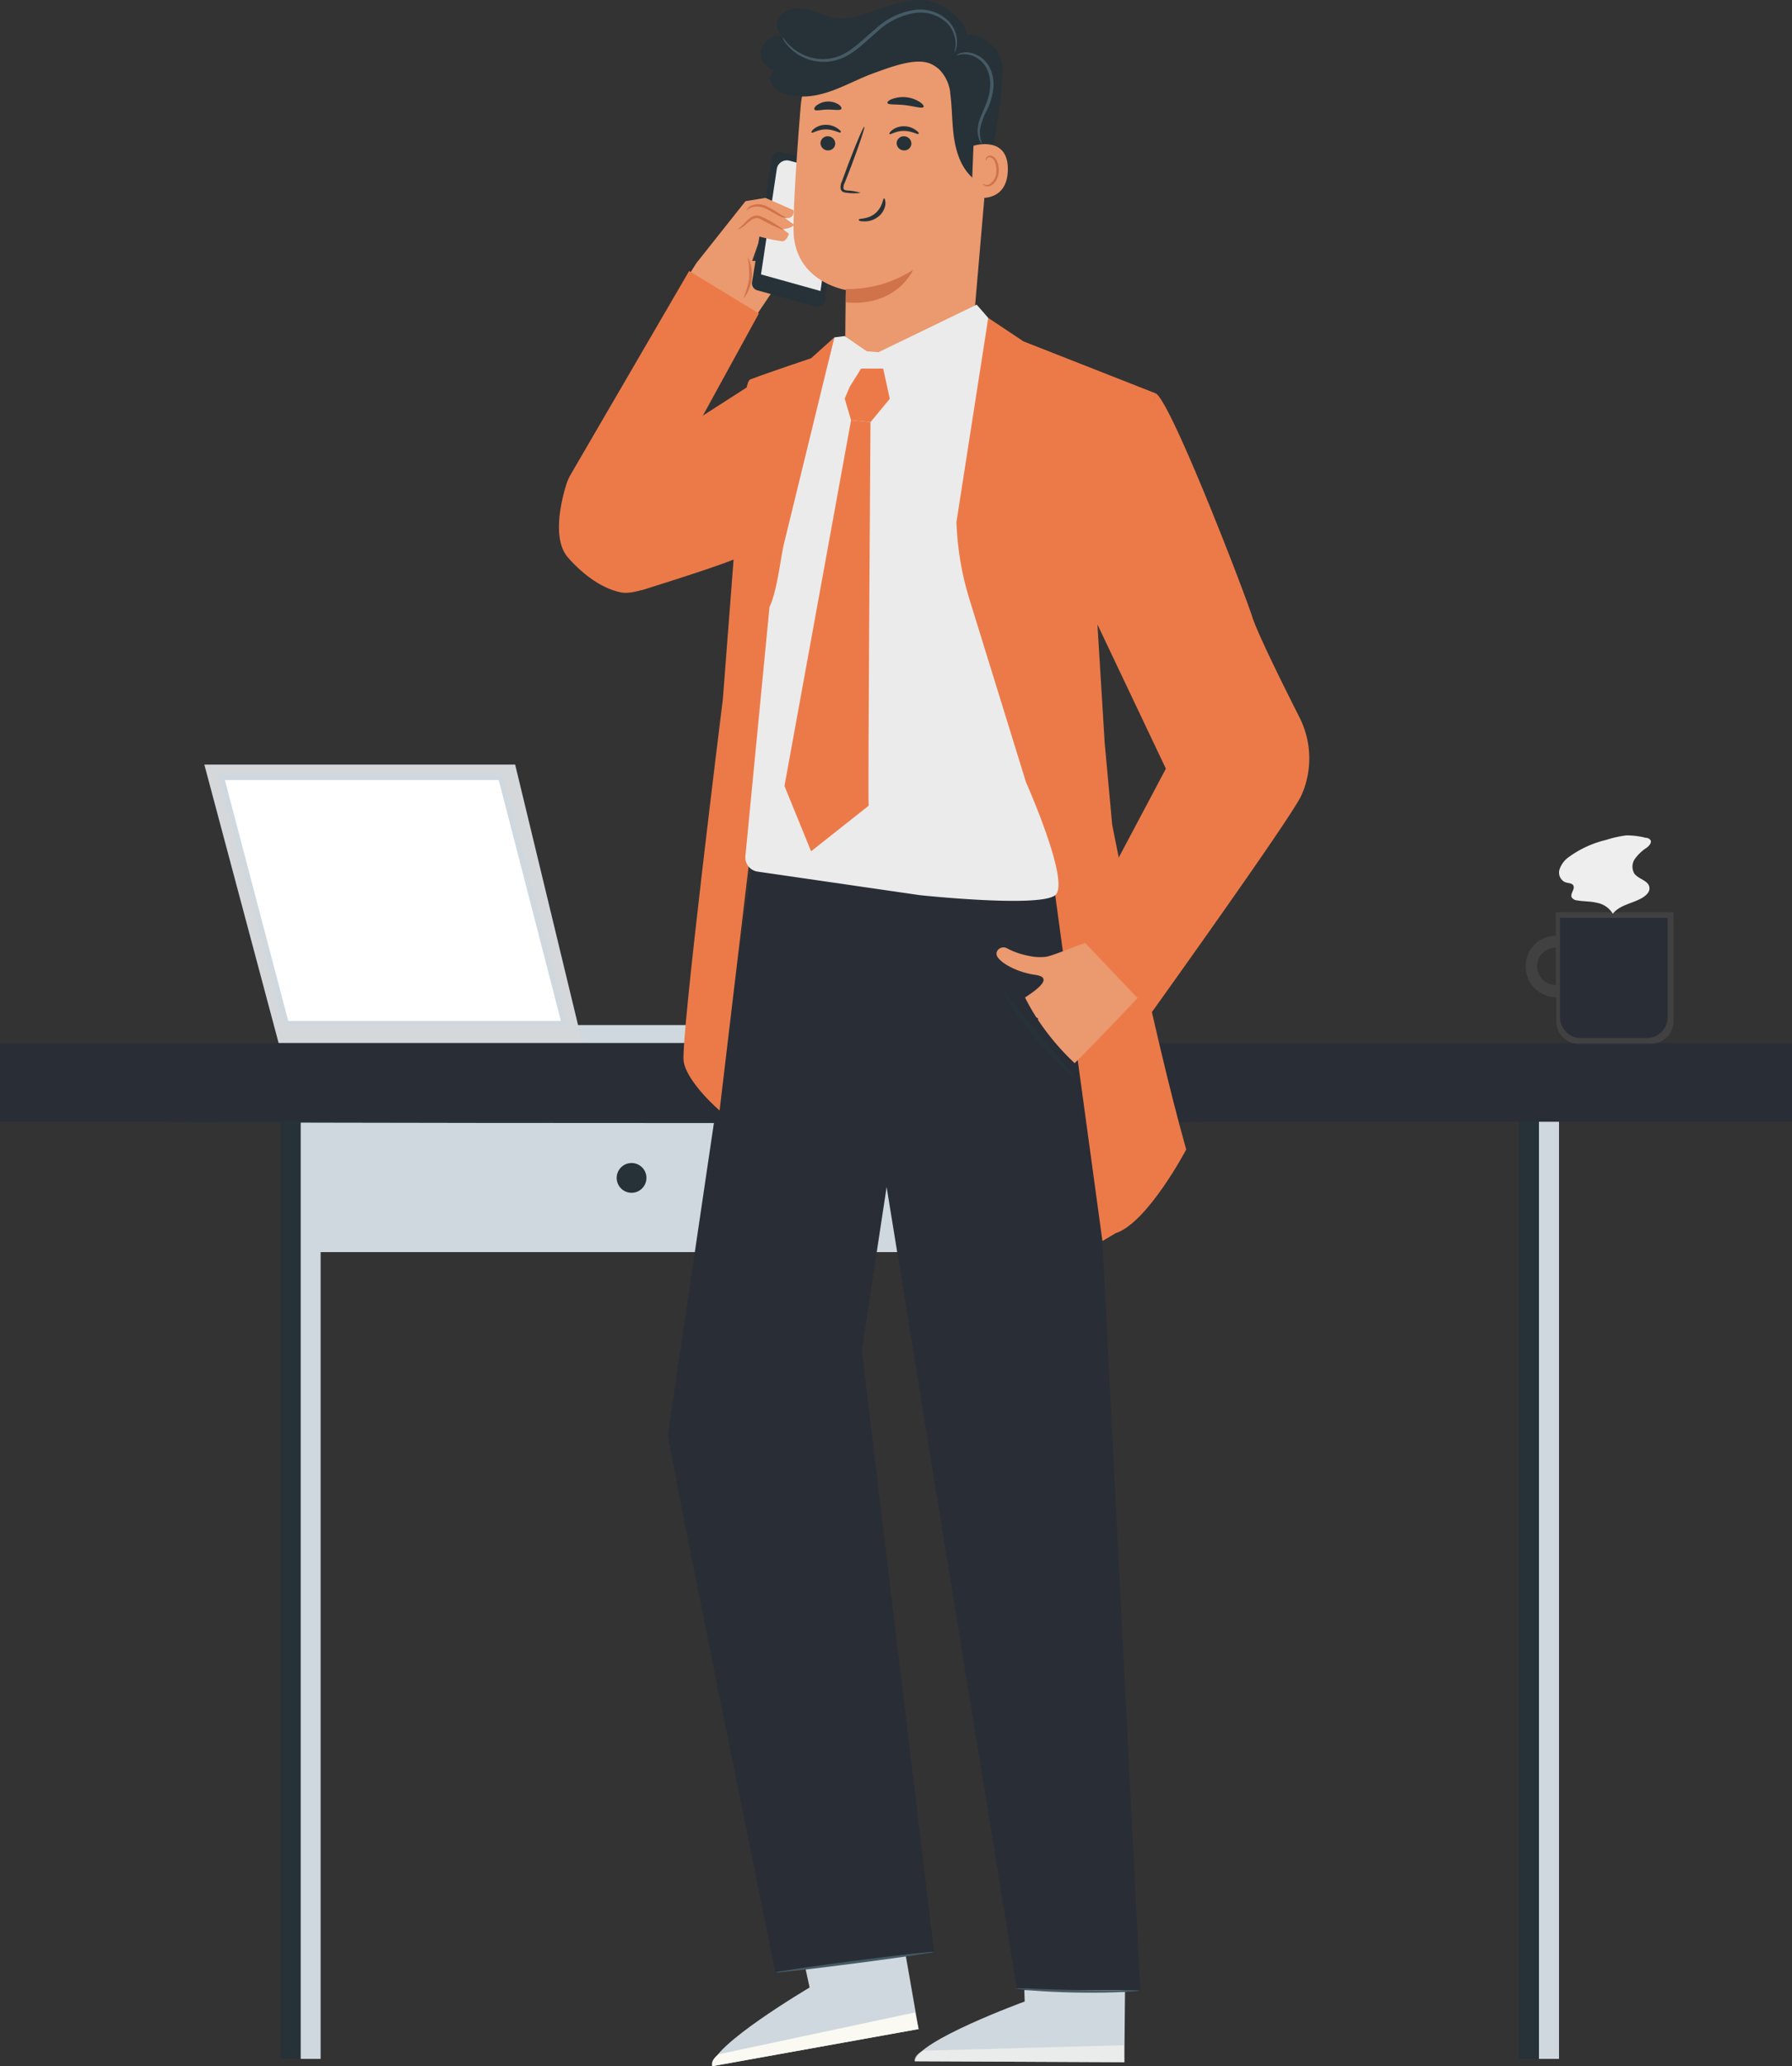 <svg id="Businessman-pana_2_" data-name="Businessman-pana (2)" xmlns="http://www.w3.org/2000/svg" xmlns:xlink="http://www.w3.org/1999/xlink" width="361.43" height="416.549" viewBox="0 0 361.43 416.549">
  <rect x="0" y="0" width="361.43" height="416.549" fill="#333333" stroke="none"/>
  <defs>
    <linearGradient id="linear-gradient" x1="5.813" y1="0.108" x2="5.84" y2="0.108" gradientUnits="objectBoundingBox">
      <stop offset="0" stop-color="gray" stop-opacity="0.18"/>
      <stop offset="0.54" stop-color="gray" stop-opacity="0.09"/>
      <stop offset="1" stop-color="gray" stop-opacity="0.071"/>
    </linearGradient>
  </defs>
  <g id="freepik--Desk--inject-34" transform="translate(0 154.139)">
    <rect id="Rectangle_5629" data-name="Rectangle 5629" width="80.28" height="3.9" transform="translate(68.71 52.52)" fill="#cfd8de"/>
    <path id="Path_8244" data-name="Path 8244" d="M348.12,268.74l-15.06-56.42h62.69l13.63,56.42Z" transform="translate(-291.85 -212.32)" fill="#d4d8db"/>
    <path id="Path_8245" data-name="Path 8245" d="M405.85,264.47H349.86l-13.04-49.54h56.29Z" transform="translate(-292.08 -212.32)" fill="#fff"/>
    <path id="Path_8246" data-name="Path 8246" d="M349.52,265h57l-13-50.55H336.2Zm55.74-1h-55l-12.77-48.55h55.23Z" transform="translate(-292.13 -212.32)" fill="#cfd8de"/>
    <rect id="Rectangle_5630" data-name="Rectangle 5630" width="4.05" height="193.56" transform="translate(310.39 67.38)" fill="#cfd8de"/>
    <rect id="Rectangle_5631" data-name="Rectangle 5631" width="4.05" height="193" transform="translate(306.33 67.93)" fill="#263238"/>
    <rect id="Rectangle_5632" data-name="Rectangle 5632" width="4.05" height="193.56" transform="translate(60.62 67.38)" fill="#cfd8de"/>
    <rect id="Rectangle_5633" data-name="Rectangle 5633" width="4.05" height="193" transform="translate(56.57 67.93)" fill="#263238"/>
    <rect id="Rectangle_5634" data-name="Rectangle 5634" width="361.43" height="15.88" transform="translate(0 56.13)" fill="#292d36"/>
    <rect id="Rectangle_5635" data-name="Rectangle 5635" width="135.57" height="26.28" transform="translate(62.64 72.01)" fill="#cfd8de"/>
    <path id="Path_8247" data-name="Path 8247" d="M320.21,295.65a3,3,0,1,0,3-3,3,3,0,0,0-3,3Z" transform="translate(-195.83 -212.32)" fill="#263238"/>
    <path id="Path_8248" data-name="Path 8248" d="M207.68,284.33c0,.14,47,.26,104.9.26s104.9-.12,104.9-.26-47-.26-104.9-.26S207.68,284.19,207.68,284.33Z" transform="translate(-174.57 -212.32)" fill="#263238"/>
  </g>
  <g id="freepik--Character--inject-34" transform="translate(112.741 0)">
    <path id="Path_8249" data-name="Path 8249" d="M306.61,97.52c-.54,0-7.85,1.22-7.85,1.22l-9.89,12.46-1.49,2.36,13.34,8.53,5.89-8.72,5-3.25a5.09,5.09,0,0,0-5.28-.55,15.62,15.62,0,0,1-6.23,1.22l1.76-5,5.42-1.08Z" transform="translate(-261.142 -58.181)" fill="#eb996e"/>
    <path id="Path_8250" data-name="Path 8250" d="M286.909,88.8a1.53,1.53,0,0,0-1.9,1.25c-.81,5.11-3.26,20.49-4,25a1.46,1.46,0,0,0,1.06,1.66l11.77,3.29a1.46,1.46,0,0,0,1.85-1.23l3.22-25.53a1.54,1.54,0,0,0-1.15-1.69Z" transform="translate(-242.06 -58.181)" fill="#263238"/>
    <path id="Path_8251" data-name="Path 8251" d="M293.75,116.85l-12-3.35,3.18-21.24a2.05,2.05,0,0,1,2.56-1.68l9.61,2.55Z" transform="translate(-241.002 -58.181)" fill="#ebebeb"/>
    <path id="Path_8252" data-name="Path 8252" d="M292.5,101.31l5.39,4s-.45,1.42-1.27,1.52a33,33,0,0,1-5.16-1.1Z" transform="translate(-251.501 -58.181)" fill="#eb996e"/>
    <path id="Path_8253" data-name="Path 8253" d="M292.1,98.08l5.65,2.48s.36,1.84-1.75,1.58l1.89,1.36s-.47.82-2.83.92-4.65-3.18-4.65-3.18Z" transform="translate(-250.451 -58.181)" fill="#eb996e"/>
    <path id="Path_8254" data-name="Path 8254" d="M292.38,104.37c0,.07.69-.06,1.44-.76a15.513,15.513,0,0,1,1.3-1.09,1.84,1.84,0,0,1,1.79-.22,33.8,33.8,0,0,0,4.9,2.32,24.45,24.45,0,0,0-4.72-2.81,2.27,2.27,0,0,0-1.21-.14,2.77,2.77,0,0,0-1,.46,8.469,8.469,0,0,0-1.28,1.22,11.426,11.426,0,0,1-1.22,1.02Z" transform="translate(-256.341 -58.181)" fill="#d1734a"/>
    <path id="Path_8255" data-name="Path 8255" d="M298.926,118.45a7.72,7.72,0,0,0,.9-8.49,18.323,18.323,0,0,1,.31,4.32A18.161,18.161,0,0,1,298.926,118.45Z" transform="translate(-261.778 -58.181)" fill="#d1734a"/>
    <path id="Path_8256" data-name="Path 8256" d="M292,100.57c.07.06.37-.37,1.09-.6a3.83,3.83,0,0,1,2.87.33c1.06.51,2,1.16,2.75,1.47a2.63,2.63,0,0,0,1.29.32,10.26,10.26,0,0,0-1.12-.65,25.517,25.517,0,0,0-2.71-1.61,4.529,4.529,0,0,0-1.74-.47,3.14,3.14,0,0,0-1.47.27A1.85,1.85,0,0,0,292,100.57Z" transform="translate(-254.151 -58.181)" fill="#d1734a"/>
    <path id="Path_8257" data-name="Path 8257" d="M328.92,136l-29.39,18.87,7.79,22.28s20.11-6.21,19.74-6.86S328.92,136,328.92,136Z" transform="translate(-290.601 -58.181)" fill="#ec7a49"/>
    <path id="Path_8258" data-name="Path 8258" d="M280.318,437.58l4.63,21.29s-20.09,11.85-19.62,15.86l41.6-7.48-5.84-33.47Z" transform="translate(-234.4 -58.181)" fill="#cfd8de"/>
    <path id="Path_8259" data-name="Path 8259" d="M306.993,467.25l-.72-3.35-39.62,8.43s-1.7,1.14-1.26,2.4Z" transform="translate(-234.464 -58.181)" fill="#fafaf2"/>
    <path id="Path_8260" data-name="Path 8260" d="M244.98,439.92l.69,21.77s-21.91,8-22.17,12.05l42.27.19.32-34Z" transform="translate(-151.741 -58.181)" fill="#cfd8de"/>
    <g id="Group_8825" data-name="Group 8825" transform="translate(71.742 412.319)" opacity="0.6">
      <path id="Path_8261" data-name="Path 8261" d="M266.106,473.93l-.1-3.43-40.49,1.11s-1.89.81-1.68,2.13Z" transform="translate(-223.82 -470.5)" fill="#fafaf2"/>
    </g>
    <path id="Path_8262" data-name="Path 8262" d="M290.464,82.86l-4.31,50-25-2c-.15-2.92.06-14.22.06-14.22s-10.41-1.62-10.54-12c-.06-5.06.66-15.5,1.42-24.91A19.26,19.26,0,0,1,272.394,62h0a19.26,19.26,0,0,1,18.07,20.86Z" transform="translate(-203.356 -58.181)" fill="#eb996e"/>
    <path id="Path_8263" data-name="Path 8263" d="M266.45,116.45a24.24,24.24,0,0,0,13.57-3.86s-3.21,7.49-13.59,6.55Z" transform="translate(-208.602 -58.181)" fill="#d1734a"/>
    <path id="Path_8264" data-name="Path 8264" d="M282.13,87a1.49,1.49,0,0,0,1.44,1.5,1.42,1.42,0,0,0,1.53-1.34,1.49,1.49,0,0,0-1.43-1.5A1.43,1.43,0,0,0,282.13,87Z" transform="translate(-229.381 -58.181)" fill="#263238"/>
    <path id="Path_8265" data-name="Path 8265" d="M281.027,84.9c.18.2,1.31-.64,2.91-.63s2.77.8,2.94.61-.1-.44-.61-.81a4.13,4.13,0,0,0-2.36-.73,3.92,3.92,0,0,0-2.32.75C281.1,84.46,280.927,84.82,281.027,84.9Z" transform="translate(-230.078 -58.181)" fill="#263238"/>
    <path id="Path_8266" data-name="Path 8266" d="M266.77,87a1.48,1.48,0,0,0,1.43,1.5,1.43,1.43,0,0,0,1.54-1.34,1.5,1.5,0,0,0-1.44-1.5A1.43,1.43,0,0,0,266.77,87Z" transform="translate(-198.662 -58.181)" fill="#263238"/>
    <path id="Path_8267" data-name="Path 8267" d="M265.3,85.2c.18.19,1.31-.64,2.91-.63s2.77.8,2.94.6-.1-.43-.61-.8a4,4,0,0,0-2.36-.73,3.87,3.87,0,0,0-2.32.75C265.373,84.76,265.213,85.11,265.3,85.2Z" transform="translate(-198.635 -58.181)" fill="#263238"/>
    <path id="Path_8268" data-name="Path 8268" d="M280.3,97.06a10.711,10.711,0,0,0-2.6-.47c-.4,0-.79-.12-.86-.4a2.12,2.12,0,0,1,.27-1.21c.39-1,.79-2,1.21-3.11,1.68-4.43,2.89-8.07,2.71-8.13s-1.68,3.47-3.36,7.89c-.4,1.1-.79,2.14-1.15,3.13a2.4,2.4,0,0,0-.22,1.61,1,1,0,0,0,.68.59,2.67,2.67,0,0,0,.69.1A10.13,10.13,0,0,0,280.3,97.06Z" transform="translate(-219.456 -58.181)" fill="#263238"/>
    <path id="Path_8269" data-name="Path 8269" d="M277.1,98.17c-.26,0-.26,1.72-1.75,3s-3.33,1-3.35,1.29.41.33,1.2.35a4.32,4.32,0,0,0,2.79-1,3.74,3.74,0,0,0,1.39-2.5C277.381,98.59,277.221,98.16,277.1,98.17Z" transform="translate(-211.532 -58.181)" fill="#263238"/>
    <path id="Path_8270" data-name="Path 8270" d="M264.3,78.93c.16.44,1.76.23,3.64.46s3.39.74,3.64.35c.11-.19-.15-.6-.77-1a6.31,6.31,0,0,0-5.54-.61C264.582,78.38,264.242,78.73,264.3,78.93Z" transform="translate(-198.054 -58.181)" fill="#263238"/>
    <path id="Path_8271" data-name="Path 8271" d="M280.908,80.27c.28.37,1.39,0,2.71,0s2.45.25,2.71-.13c.11-.19-.07-.55-.56-.9a3.93,3.93,0,0,0-4.36.14C280.938,79.72,280.788,80.1,280.908,80.27Z" transform="translate(-229.38 -58.181)" fill="#263238"/>
    <path id="Path_8272" data-name="Path 8272" d="M248.41,71.45h.06a8.19,8.19,0,0,1,3,5.3v.21c.41,3,.33,6,.77,9s1.46,6,3.66,8c.9.84,2.49,1.42,3.23.44a2.46,2.46,0,0,0,.37-1.36c.56-7.17,2.52-13.53,2.5-21a6.3,6.3,0,0,0-2.59-5.16c-1.57-1.12-3.48-2.29-5.23-1.46s-4,4.09-5.35,5.47" transform="translate(-172.561 -58.181)" fill="#263238"/>
    <path id="Path_8273" data-name="Path 8273" d="M247.715,87.57c.18-.08,7.15-2.12,6.93,5s-7.33,5.42-7.33,5.22S247.715,87.57,247.715,87.57Z" transform="translate(-164.116 -58.181)" fill="#eb996e"/>
    <path id="Path_8274" data-name="Path 8274" d="M249.14,95.16a2.29,2.29,0,0,0,.32.19,1.24,1.24,0,0,0,.93.05,3.07,3.07,0,0,0,1.51-2.7,4.14,4.14,0,0,0-.29-1.79,1.44,1.44,0,0,0-.9-1,.65.65,0,0,0-.75.31c-.1.2-.06.34-.1.35s-.14-.12-.08-.41a.79.79,0,0,1,.3-.44,1,1,0,0,1,.69-.16,1.78,1.78,0,0,1,1.26,1.15,4.17,4.17,0,0,1,.36,2c-.09,1.44-.87,2.75-1.9,3a1.33,1.33,0,0,1-1.13-.23C249.14,95.33,249.11,95.17,249.14,95.16Z" transform="translate(-163.682 -58.181)" fill="#d1734a"/>
    <path id="Path_8275" data-name="Path 8275" d="M296.7,66.52c1.75-2.85-3.05-6.94-6.56-8s-8.14.6-11.63,1.76c-2.21.73-4.4,1.75-6.73,1.66a16.271,16.271,0,0,1-4.51-1.15,11.4,11.4,0,0,0-4.55-.9,4.28,4.28,0,0,0-3.74,2.37c-.59,1.44.25,3.42,1.8,3.63a3.49,3.49,0,1,0-.94,6.48c-1-.77-2.56.5-2.43,1.76a3.67,3.67,0,0,0,2.43,2.7c3,1.3,6.43.88,9.5-.15s5.92-2.64,9-3.75,8.15-3.11,11.2-2c2.25.8,3.82,3.51,5.09,2.91a4.34,4.34,0,0,0,2.25-3.2,12.53,12.53,0,0,0-.14-4" transform="translate(-214.856 -58.181)" fill="#263238"/>
    <path id="Path_8276" data-name="Path 8276" d="M257.57,65.66c.06,0,.36.52,1.13,1.35a9.75,9.75,0,0,0,3.95,2.55,9.05,9.05,0,0,0,6.79-.27c2.42-1.09,4.49-3.29,6.9-5.29a14.76,14.76,0,0,1,8-3.84,8.19,8.19,0,0,1,6.8,2.35,6.19,6.19,0,0,1,1.62,4.6,4.65,4.65,0,0,1-.31,1.31c-.13.28-.21.42-.23.41a11.229,11.229,0,0,0,.27-1.73,6.15,6.15,0,0,0-1.71-4.25,7.81,7.81,0,0,0-6.44-2.06,14.39,14.39,0,0,0-7.6,3.73c-2.34,2-4.48,4.23-7.07,5.36a9.66,9.66,0,0,1-11.21-2.69,6.341,6.341,0,0,1-.74-1.1A1.453,1.453,0,0,1,257.57,65.66Z" transform="translate(-212.492 -58.181)" fill="#455a64"/>
    <path id="Path_8277" data-name="Path 8277" d="M255.405,87.26a1.917,1.917,0,0,1-.58-.76,4.89,4.89,0,0,1-.36-2.58c.16-2.29,2.19-4.75,2.45-7.92a7.16,7.16,0,0,0-.79-4.25,5.46,5.46,0,0,0-2.64-2.28,4.65,4.65,0,0,0-2.38-.33c-.57.1-.88.23-.91.17a1.75,1.75,0,0,1,.85-.43,4.41,4.41,0,0,1,2.61.12,5.78,5.78,0,0,1,3,2.42,7.6,7.6,0,0,1,.93,4.65,13.15,13.15,0,0,1-1.37,4.48,13.54,13.54,0,0,0-1.25,3.45,5.39,5.39,0,0,0,.44,3.26Z" transform="translate(-169.987 -58.181)" fill="#455a64"/>
    <path id="Path_8278" data-name="Path 8278" d="M283.87,455.84s-21.67-106.3-21.69-108.42L300.89,327l15,124.75Z" transform="translate(-240.222 -58.181)" fill="#292d36"/>
    <path id="Path_8279" data-name="Path 8279" d="M250.53,459.4,220.6,275.17V235.43l43.34,3.1c.52,1.55,11.45,221.11,11.45,221.11l-4.22-.24H250.53" transform="translate(-158.142 -58.181)" fill="#292d36"/>
    <path id="Path_8280" data-name="Path 8280" d="M279.46,232.62l-16.97,114.8,37.94-9.2,15.46-101.86Z" transform="translate(-240.532 -58.181)" fill="#292d36"/>
    <line id="Line_483" data-name="Line 483" y1="15.63" x2="1.93" transform="translate(30.459 204.619)" fill="#ec7a49"/>
    <path id="Path_8281" data-name="Path 8281" d="M289.6,282.07s-6.6-5.67-7.25-9.94,7.91-73,7.91-73l4.37-56.82c0,1-.12-7.16,1.2-7.65,4-1.51,12.22-4.25,12.22-4.25l4.7-4.22s-8.44,36.08-10.08,45.94Z" transform="translate(-257.207 -58.181)" fill="#ec7a49"/>
    <path id="Path_8282" data-name="Path 8282" d="M227.939,122.27l7.1,4.73,26.63,10.47-11.83,44.61,1.59,25.92,1.51,16.45s7.93,40.73,14.93,65.48c0,0-7.81,14.8-14.23,16.86l-2.67,1.59-9.52-69.71-8.17-11c-.79-1.06-1.52-2.15-2.21-3.27-2-3.27-6.58-10.7-10.23-16.43-4.82-7.57-11-24.77-9.17-32.11S227.939,122.27,227.939,122.27Z" transform="translate(-141.361 -58.181)" fill="#ec7a49"/>
    <path id="Path_8283" data-name="Path 8283" d="M248.42,276.06a61,61,0,0,1-15.24-18.32" transform="translate(-143.752 -58.181)" fill="#263238"/>
    <path id="Path_8284" data-name="Path 8284" d="M286.1,122.27l-6.41,41.13a59.48,59.48,0,0,0,2.59,15.5l11.44,37s9,20.17,5.89,22.75-27.3,0-27.3,0l-32.74-4.75a2.88,2.88,0,0,1-2.45-3.12l4.86-50.22c1.64-3.47,2.31-10.57,3-13.09l10.08-41.27,2.06-.27L261.6,129l2.36.19,19.81-9.59Z" transform="translate(-199.521 -58.181)" fill="#ebebeb"/>
    <path id="Path_8286" data-name="Path 8286" d="M274.44,132.49h4.45l1.33,6.09-3.89,4.71-3.92-.39-1.28-4.37,1.05-2.44Z" transform="translate(-213.502 -58.181)" fill="#ec7a49"/>
    <path id="Path_8287" data-name="Path 8287" d="M332.518,168.05c-1.4.28-16.86,10.68-22.48,9.56s-10.17-6.42-10.77-7.13c-3.19-3.78-1.19-11.63-.27-14.59a10,10,0,0,1,.91-2.07l23.87-41,14.07,8.55L323.249,148Z" transform="translate(-297.53 -58.181)" fill="#ec7a49"/>
    <path id="Path_8288" data-name="Path 8288" d="M231.931,217.62a18.32,18.32,0,0,0-.86-15c-3.24-6.41-8.38-16.76-9.46-20.16-1.6-5.05-16.56-43.8-19.49-45l-13,43.89,15.1,31.8-17.7,33.35,14.75,15.9s27.91-38.92,30.21-43.73Q231.721,218.15,231.931,217.62Z" transform="translate(-81.813 -58.181)" fill="#ec7a49"/>
    <path id="Path_8289" data-name="Path 8289" d="M236.921,272.52a49.572,49.572,0,0,1-7.39-8.72.32.32,0,0,0,0-.27.42.42,0,0,0-.3-.18,42.691,42.691,0,0,1-2.32-4.07c2.47-1.61,5.7-4,2.19-4.54-4.33-.62-7.42-2.72-7.86-3.87s1-2.18,2.14-1.45a15.689,15.689,0,0,0,4.16,1.44,10.49,10.49,0,0,0,3.53.22c1.37-.15,7-2.59,8-2.77l10.53,11.08S241.511,268,236.921,272.52Z" transform="translate(-132.913 -58.181)" fill="#eb996e"/>
    <path id="Path_8304" data-name="Path 8304" d="M220.62,459.07a4.389,4.389,0,0,0,1,.17c.63.07,1.55.16,2.69.25,2.27.18,5.42.35,8.9.4s6.64,0,8.92-.11a26.33,26.33,0,0,0,2.69-.16,3.259,3.259,0,0,0,1-.14,30.5,30.5,0,0,0-3.69-.06c-2.28,0-5.42,0-8.9-.05s-6.61-.16-8.89-.25A27.642,27.642,0,0,0,220.62,459.07Z" transform="translate(-128.592 -58.181)" fill="#455a64"/>
    <path id="Path_8305" data-name="Path 8305" d="M262.19,455.84a6.371,6.371,0,0,0,1.27-.07l3.44-.36c2.9-.33,6.9-.83,11.32-1.4s8.42-1.12,11.31-1.54l3.42-.52a8.187,8.187,0,0,0,1.25-.25,4.811,4.811,0,0,0-1.28.05c-.81.07-2,.19-3.44.35-2.9.33-6.91.82-11.33,1.39s-8.41,1.13-11.3,1.55l-3.42.53a5.369,5.369,0,0,0-1.24.27Z" transform="translate(-218.542 -58.181)" fill="#455a64"/>
    <path id="Path_8314" data-name="Path 8314" d="M280.39,229.8l-5.37-13.16,13.43-73.74,3.92.39s-.55,76.64-.37,77.33Z" transform="translate(-229.541 -58.181)" fill="#ec7a49"/>
  </g>
  <g id="Group_8865" data-name="Group 8865" transform="translate(307.727 168.419)">
    <g id="Path_1706_1_" transform="translate(0 15.501)">
      <path id="Path_4065" data-name="Path 4065" d="M-205.541,1.249a6.033,6.033,0,0,0-6.06,6.223,6.133,6.133,0,0,0,6.142,6.142v4.831a4.578,4.578,0,0,0,4.586,4.586h14.494a4.578,4.578,0,0,0,4.586-4.586V-3.5h-23.747Zm0,9.908a3.757,3.757,0,0,1-3.767-3.767,3.757,3.757,0,0,1,3.767-3.767Z" transform="translate(211.602 3.5)" fill="url(#linear-gradient)"/>
    </g>
    <path id="Path_1709_1_" d="M256.4,165.4v19.981a4.229,4.229,0,0,1-4.258,4.258H238.958a4.229,4.229,0,0,1-4.258-4.258V165.4Z" transform="translate(-227.78 -148.777)" fill="#292d36"/>
    <path id="Path_1711_1_" d="M248.005,145.1a21.928,21.928,0,0,0-4.013.9,21.028,21.028,0,0,0-7.534,3.439,5,5,0,0,0-1.883,2.457,2.133,2.133,0,0,0,1.065,2.62c.655.246,1.474.164,1.72.737.328.737-.737,1.638-.328,2.375a1.4,1.4,0,0,0,1.065.573c1.392.246,2.7.164,4.012.491A4.725,4.725,0,0,1,245.3,160.9c1.392-1.8,3.931-2.047,5.9-3.194.819-.491,1.638-1.228,1.474-2.129-.164-1.392-2.211-1.638-3.03-2.784a2.732,2.732,0,0,1,.164-3.03,8.694,8.694,0,0,1,2.375-2.211c.491-.409.983-.983.737-1.474a1.167,1.167,0,0,0-.983-.491A15.2,15.2,0,0,0,248.005,145.1Z" transform="translate(-227.737 -145.1)" fill="#eee"/>
  </g>
</svg>
